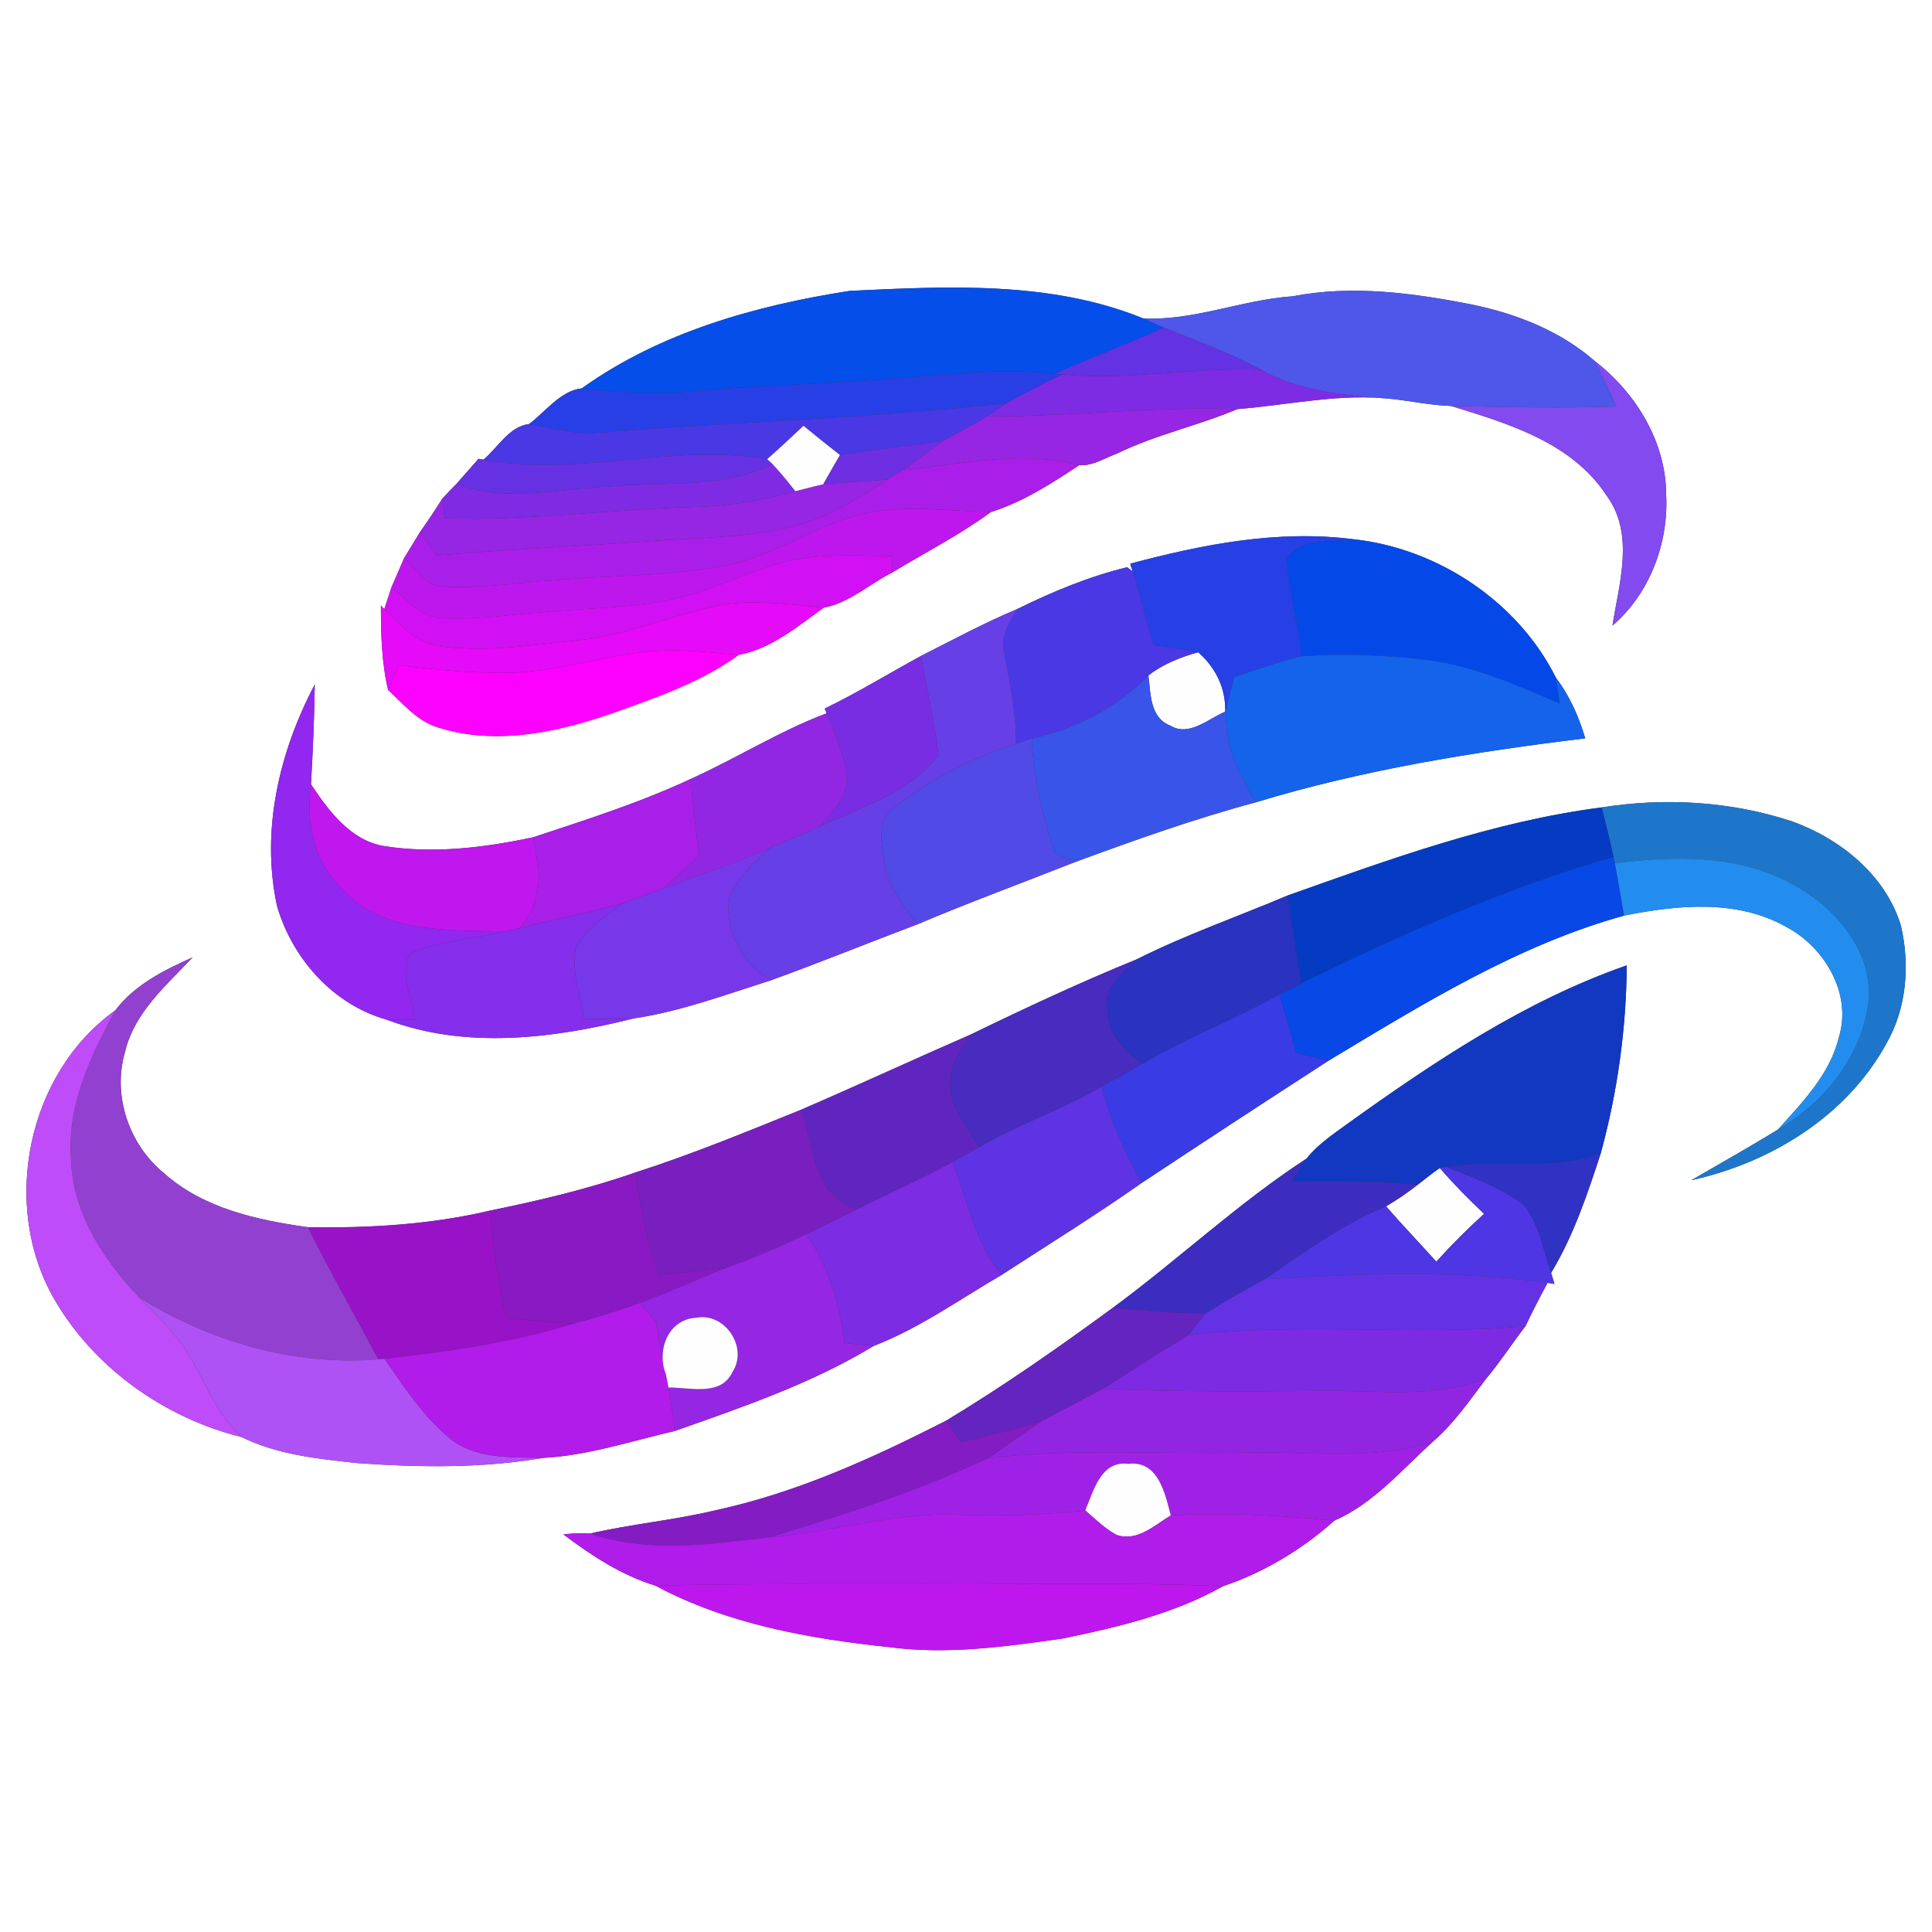 <?xml version="1.0" encoding="UTF-8" ?>
<!DOCTYPE svg PUBLIC "-//W3C//DTD SVG 1.1//EN" "http://www.w3.org/Graphics/SVG/1.1/DTD/svg11.dtd">
<svg width="250pt" height="250pt" viewBox="0 0 250 250" version="1.1" xmlns="http://www.w3.org/2000/svg">
<rect x="0" y="0" width="250" height="250" fill="#333333" stroke="none"/>
<g id="#ffffffff">
<path fill="#ffffff" opacity="1.00" d=" M 0.00 0.00 L 250.00 0.00 L 250.00 250.00 L 0.00 250.00 L 0.00 0.00 M 75.29 50.25 C 72.48 50.58 70.61 53.28 68.45 54.88 C 65.91 55.16 64.40 57.94 62.56 59.48 L 61.92 59.37 C 60.96 60.45 60.02 61.53 59.06 62.62 C 58.45 63.24 57.85 63.86 57.25 64.50 C 56.32 65.97 55.36 67.43 54.35 68.85 C 53.67 69.98 52.98 71.10 52.29 72.23 C 51.75 73.48 51.20 74.74 50.66 75.99 C 50.43 76.70 49.96 78.11 49.73 78.82 L 49.29 78.37 C 49.29 82.03 49.37 85.71 50.22 89.28 C 52.20 91.11 54.03 93.35 56.71 94.14 C 64.58 96.62 72.97 94.57 80.49 91.85 C 85.73 89.97 91.05 88.05 95.59 84.74 C 99.76 83.97 103.22 81.06 106.59 78.63 C 109.88 78.04 112.51 75.55 115.46 74.08 C 119.73 71.49 124.19 69.22 128.22 66.26 C 132.36 64.96 136.05 62.58 139.64 60.20 C 141.42 60.32 143.01 59.24 144.63 58.65 C 149.59 56.23 155.03 55.09 160.11 52.94 C 166.83 52.40 173.50 50.84 180.28 51.64 C 182.77 51.93 185.24 52.45 187.76 52.53 C 195.19 54.82 203.37 57.24 207.89 64.12 C 211.55 69.10 209.52 75.44 208.65 80.96 C 213.47 76.82 215.93 70.29 215.60 64.01 C 215.58 57.18 211.68 50.82 206.37 46.73 C 201.96 42.86 196.31 40.63 190.62 39.44 C 182.95 37.92 175.03 36.84 167.26 38.34 C 160.74 38.79 154.53 41.51 147.95 41.21 C 135.95 36.32 122.64 37.04 109.95 37.64 C 97.78 39.53 85.41 43.00 75.29 50.25 M 146.25 72.94 L 146.57 73.95 L 145.85 73.40 C 140.93 74.59 136.21 76.56 131.67 78.79 C 127.40 80.58 123.32 82.78 119.19 84.87 C 115.03 87.14 110.98 89.62 106.72 91.69 L 106.97 92.30 C 100.85 94.60 95.31 98.13 89.37 100.80 C 82.79 103.87 75.87 106.07 69.00 108.34 C 62.68 109.69 56.10 110.50 49.67 109.48 C 45.31 108.72 42.54 104.93 40.24 101.49 C 40.48 97.18 40.68 92.88 40.73 88.57 C 36.13 97.31 33.73 107.45 35.85 117.25 C 37.84 124.07 43.14 130.03 50.09 131.96 C 60.25 135.81 71.67 134.38 81.97 131.79 C 88.05 130.89 93.85 128.72 99.70 126.87 C 106.09 124.56 112.39 121.99 118.75 119.59 C 125.46 116.75 132.30 114.24 139.08 111.56 C 146.82 108.71 154.59 105.94 162.56 103.80 C 176.42 99.59 190.78 97.29 205.13 95.54 C 204.30 92.74 203.12 90.04 201.34 87.71 C 196.41 77.83 186.04 70.95 175.09 69.77 C 165.34 68.53 155.63 70.44 146.25 72.94 M 207.26 104.48 C 193.23 106.29 179.87 111.17 166.61 115.88 C 160.12 118.63 153.43 120.95 147.13 124.12 C 139.87 127.08 132.75 130.40 125.71 133.82 C 118.34 137.04 111.04 140.41 103.66 143.60 C 96.59 146.46 89.53 149.37 82.27 151.70 C 76.14 153.85 69.81 155.34 63.46 156.64 C 55.72 158.47 47.77 158.93 39.85 158.80 C 33.26 157.88 26.32 156.37 21.22 151.81 C 16.67 148.10 14.51 141.73 16.19 136.06 C 17.41 130.99 21.51 127.51 24.93 123.88 C 21.23 125.53 17.42 127.44 14.92 130.74 C 3.53 138.87 0.05 155.91 6.97 168.02 C 12.13 177.00 21.28 183.48 31.27 185.96 C 35.93 188.26 41.21 188.78 46.30 189.33 C 54.29 189.89 62.39 190.01 70.31 188.65 C 76.12 188.34 81.68 186.47 87.31 185.17 C 96.12 182.07 105.06 179.02 113.08 174.15 C 118.97 171.88 124.16 168.14 129.60 164.98 C 135.66 161.04 141.81 157.24 147.72 153.08 C 155.76 147.75 163.83 142.48 171.93 137.24 C 184.08 129.94 196.37 122.30 210.15 118.48 C 217.03 117.11 224.71 116.33 231.08 119.91 C 236.05 122.49 239.67 128.54 237.97 134.15 C 236.83 138.97 233.27 142.59 230.08 146.15 C 226.39 148.43 222.60 150.54 218.86 152.72 C 229.12 150.46 238.95 144.44 244.09 135.05 C 246.73 130.46 247.17 124.84 245.97 119.75 C 243.98 113.22 238.12 108.53 231.88 106.28 C 223.97 103.68 215.47 103.18 207.26 104.48 M 174.36 145.42 C 172.50 146.78 170.52 148.08 169.08 149.91 C 160.23 155.67 152.50 162.97 144.00 169.23 C 137.01 174.35 129.90 179.33 122.47 183.81 C 112.89 188.71 102.98 193.21 92.41 195.47 C 87.11 196.73 81.67 197.21 76.37 198.44 C 75.21 198.38 74.05 198.41 72.90 198.55 C 76.53 201.28 80.44 203.85 84.82 205.19 C 94.12 210.17 104.68 212.04 115.06 213.14 C 122.56 214.13 130.11 213.08 137.54 212.02 C 144.64 210.55 151.85 208.86 158.22 205.27 C 163.54 203.48 168.49 200.51 172.66 196.77 C 177.64 194.63 181.40 190.19 185.39 186.57 C 188.11 184.24 190.14 181.25 192.30 178.41 C 194.12 176.24 195.66 173.85 197.39 171.61 C 198.29 169.72 199.26 167.85 200.25 166.00 L 201.15 166.14 C 201.04 165.78 200.82 165.07 200.71 164.71 C 203.62 159.90 205.39 154.57 207.13 149.26 C 209.30 141.33 210.44 133.14 210.50 124.92 C 197.33 129.51 185.61 137.35 174.36 145.42 Z" />
</g>
<g id="#054ee9ff">
<path fill="#054ee9" opacity="1.00" d=" M 75.29 50.25 C 85.41 43.00 97.78 39.53 109.95 37.64 C 122.64 37.04 135.95 36.32 147.95 41.21 C 148.84 41.61 149.73 42.01 150.62 42.40 C 145.91 44.46 141.13 46.34 136.40 48.37 C 129.60 47.56 122.79 48.46 116.00 48.93 C 106.97 49.74 97.88 49.82 88.85 50.68 C 84.33 51.15 79.79 50.75 75.29 50.25 Z" />
</g>
<g id="#4e57e9ff">
<path fill="#4e57e9" opacity="1.00" d=" M 147.95 41.21 C 154.53 41.51 160.74 38.79 167.26 38.34 C 175.03 36.84 182.95 37.92 190.62 39.44 C 196.31 40.63 201.96 42.86 206.37 46.73 C 207.35 48.66 208.24 50.63 209.17 52.59 C 202.03 52.86 194.90 52.67 187.76 52.53 C 185.24 52.45 182.77 51.93 180.28 51.64 C 174.44 51.17 168.39 50.80 163.17 47.85 C 159.15 45.66 154.85 44.12 150.62 42.40 C 149.73 42.01 148.84 41.61 147.95 41.21 Z" />
</g>
<g id="#6332e3ff">
<path fill="#6332e3" opacity="1.00" d=" M 136.40 48.37 C 141.13 46.34 145.91 44.46 150.62 42.40 C 154.85 44.12 159.15 45.66 163.17 47.85 C 154.59 47.46 146.05 49.28 137.48 48.45 L 136.40 48.37 Z" />
</g>
<g id="#824aefff">
<path fill="#824aef" opacity="1.00" d=" M 206.37 46.73 C 211.68 50.82 215.58 57.18 215.60 64.01 C 215.93 70.29 213.47 76.82 208.65 80.96 C 209.52 75.44 211.55 69.10 207.89 64.12 C 203.37 57.24 195.19 54.82 187.76 52.53 C 194.90 52.67 202.03 52.86 209.17 52.59 C 208.24 50.63 207.35 48.66 206.37 46.73 Z" />
</g>
<g id="#283fe6ff">
<path fill="#283fe6" opacity="1.00" d=" M 116.00 48.93 C 122.79 48.46 129.60 47.56 136.40 48.37 L 137.48 48.45 C 135.02 49.61 132.61 50.88 130.21 52.17 C 112.53 54.19 94.72 54.56 77.00 56.04 C 74.10 56.17 71.28 55.39 68.45 54.88 C 70.61 53.28 72.48 50.58 75.29 50.25 C 79.79 50.75 84.33 51.15 88.85 50.68 C 97.88 49.82 106.97 49.74 116.00 48.93 Z" />
</g>
<g id="#7d2ce3ff">
<path fill="#7d2ce3" opacity="1.00" d=" M 137.48 48.45 C 146.05 49.28 154.59 47.46 163.17 47.85 C 168.39 50.80 174.44 51.17 180.28 51.64 C 173.50 50.84 166.83 52.40 160.11 52.94 C 149.30 52.56 138.55 53.91 127.76 53.89 C 128.57 53.31 129.39 52.74 130.21 52.17 C 132.61 50.88 135.02 49.61 137.48 48.45 Z" />
</g>
<g id="#4a38e4ff">
<path fill="#4a38e4" opacity="1.00" d=" M 77.00 56.04 C 94.72 54.56 112.53 54.19 130.21 52.17 C 129.39 52.74 128.57 53.31 127.76 53.89 C 125.87 54.97 123.95 56.02 122.03 57.05 C 117.60 57.75 113.13 58.17 108.70 58.89 C 107.10 57.65 105.53 56.38 103.97 55.10 C 102.42 56.56 100.87 58.01 99.27 59.42 C 87.06 57.31 74.74 61.79 62.56 59.48 C 64.40 57.94 65.91 55.16 68.45 54.88 C 71.28 55.39 74.10 56.17 77.00 56.04 Z" />
</g>
<g id="#9625e4ff">
<path fill="#9625e4" opacity="1.00" d=" M 127.76 53.89 C 138.55 53.91 149.30 52.56 160.11 52.94 C 155.03 55.09 149.59 56.23 144.63 58.65 C 143.01 59.24 141.42 60.32 139.64 60.20 C 132.12 58.19 124.41 60.07 116.86 60.85 C 118.60 59.60 120.26 58.25 122.03 57.05 C 123.95 56.02 125.87 54.97 127.76 53.89 Z" />
<path fill="#9625e4" opacity="1.00" d=" M 102.90 63.57 C 104.11 63.26 105.31 62.93 106.53 62.67 C 109.30 62.37 112.10 62.32 114.87 62.04 C 111.15 64.38 107.41 66.83 103.12 67.99 C 96.89 69.66 90.37 69.53 83.99 70.03 C 74.83 70.68 65.66 71.10 56.52 71.87 C 55.80 70.85 55.08 69.85 54.35 68.85 C 55.36 67.43 56.32 65.97 57.25 64.50 C 57.32 65.14 57.46 66.42 57.53 67.06 C 68.24 67.42 78.88 65.91 89.58 65.61 C 94.09 65.54 98.56 64.77 102.90 63.57 Z" />
</g>
<g id="#fefeffff">
<path fill="#fefeff" opacity="1.00" d=" M 99.27 59.42 C 100.87 58.01 102.42 56.56 103.97 55.10 C 105.53 56.38 107.10 57.65 108.70 58.89 C 107.97 60.14 107.24 61.40 106.53 62.67 C 105.31 62.93 104.11 63.26 102.90 63.57 C 101.95 62.35 100.98 61.15 99.92 60.03 L 99.27 59.42 Z" />
<path fill="#fefeff" opacity="1.00" d=" M 148.60 87.41 C 150.49 85.92 152.74 85.05 155.04 84.40 C 157.29 86.35 158.64 89.08 158.54 92.09 C 156.35 93.01 153.85 95.38 151.43 93.89 C 148.78 92.89 148.91 89.73 148.60 87.41 Z" />
<path fill="#fefeff" opacity="1.00" d=" M 183.47 153.29 C 184.40 152.56 185.33 151.81 186.31 151.14 C 188.10 153.22 190.04 155.18 192.04 157.07 C 189.88 159.03 187.81 161.09 185.86 163.26 C 183.71 160.85 181.46 158.54 179.36 156.09 C 180.80 155.26 182.16 154.31 183.47 153.29 Z" />
</g>
<g id="#6e2fe3ff">
<path fill="#6e2fe3" opacity="1.00" d=" M 108.70 58.89 C 113.13 58.17 117.60 57.75 122.03 57.05 C 120.26 58.25 118.60 59.60 116.86 60.85 C 116.36 61.15 115.37 61.75 114.87 62.04 C 112.10 62.32 109.30 62.37 106.53 62.67 C 107.24 61.40 107.97 60.14 108.70 58.89 Z" />
</g>
<g id="#6631e3ff">
<path fill="#6631e3" opacity="1.00" d=" M 61.92 59.37 L 62.56 59.48 C 74.74 61.79 87.06 57.31 99.27 59.42 L 99.92 60.03 C 93.45 63.39 85.99 62.23 79.00 62.96 C 72.36 63.16 65.50 65.12 59.06 62.62 C 60.02 61.53 60.96 60.45 61.92 59.37 Z" />
</g>
<g id="#aa1ee9ff">
<path fill="#aa1ee9" opacity="1.00" d=" M 116.86 60.85 C 124.41 60.07 132.12 58.19 139.64 60.20 C 136.05 62.58 132.36 64.96 128.22 66.26 C 122.90 66.15 117.52 65.34 112.25 66.39 C 105.89 67.64 100.58 71.83 94.22 73.11 C 86.90 74.60 79.38 74.40 71.97 75.07 C 67.02 75.36 62.07 76.22 57.11 75.88 C 54.91 75.76 53.77 73.55 52.29 72.23 C 52.98 71.10 53.67 69.98 54.35 68.85 C 55.08 69.85 55.80 70.85 56.52 71.87 C 65.66 71.10 74.83 70.68 83.99 70.03 C 90.37 69.53 96.89 69.66 103.12 67.99 C 107.41 66.83 111.15 64.38 114.87 62.04 C 115.37 61.75 116.36 61.15 116.86 60.85 Z" />
</g>
<g id="#7f2be3ff">
<path fill="#7f2be3" opacity="1.00" d=" M 99.92 60.03 C 100.98 61.15 101.95 62.35 102.90 63.57 C 98.56 64.77 94.09 65.54 89.58 65.61 C 78.88 65.91 68.24 67.42 57.53 67.06 C 57.46 66.42 57.32 65.14 57.25 64.50 C 57.85 63.86 58.45 63.24 59.06 62.62 C 65.50 65.12 72.36 63.16 79.00 62.96 C 85.99 62.23 93.45 63.39 99.92 60.03 Z" />
</g>
<g id="#be17eeff">
<path fill="#be17ee" opacity="1.00" d=" M 94.22 73.11 C 100.58 71.83 105.89 67.64 112.25 66.39 C 117.52 65.34 122.90 66.15 128.22 66.26 C 124.19 69.22 119.73 71.49 115.46 74.08 C 115.47 73.55 115.48 72.49 115.49 71.96 C 111.70 71.91 107.89 71.70 104.12 72.20 C 98.32 72.97 93.23 76.16 87.56 77.42 C 81.80 78.72 75.87 78.66 70.02 79.23 C 65.69 79.55 61.36 80.25 57.01 79.97 C 54.35 79.82 52.61 77.50 50.66 75.99 C 51.20 74.74 51.75 73.48 52.29 72.23 C 53.77 73.55 54.91 75.76 57.11 75.88 C 62.07 76.22 67.02 75.36 71.97 75.07 C 79.38 74.40 86.90 74.60 94.22 73.11 Z" />
<path fill="#be17ee" opacity="1.00" d=" M 84.82 205.19 C 96.55 204.88 108.28 205.03 120.00 204.99 C 132.74 205.07 145.49 204.69 158.22 205.27 C 151.85 208.86 144.64 210.55 137.54 212.02 C 130.11 213.08 122.56 214.13 115.06 213.14 C 104.68 212.04 94.12 210.17 84.82 205.19 Z" />
</g>
<g id="#2640e6ff">
<path fill="#2640e6" opacity="1.00" d=" M 146.25 72.94 C 155.63 70.44 165.34 68.53 175.09 69.77 C 172.31 70.27 168.09 69.53 166.51 72.37 C 166.85 76.59 167.97 80.71 168.47 84.91 C 165.51 85.63 162.63 86.64 159.74 87.60 C 159.40 88.87 159.06 90.14 158.74 91.41 L 158.54 92.09 C 158.64 89.08 157.29 86.35 155.04 84.40 C 153.12 84.03 151.19 83.76 149.26 83.47 C 148.37 80.29 147.57 77.09 146.57 73.95 L 146.25 72.94 Z" />
</g>
<g id="#0449e7ff">
<path fill="#0449e7" opacity="1.00" d=" M 166.51 72.37 C 168.09 69.53 172.31 70.27 175.09 69.77 C 186.04 70.95 196.41 77.83 201.34 87.71 C 201.51 88.81 201.67 89.91 201.81 91.02 C 196.26 88.67 190.66 86.14 184.63 85.39 C 179.27 84.74 173.85 84.58 168.47 84.91 C 167.97 80.71 166.85 76.59 166.51 72.37 Z" />
</g>
<g id="#d110f3ff">
<path fill="#d110f3" opacity="1.00" d=" M 87.56 77.42 C 93.23 76.16 98.32 72.97 104.12 72.20 C 107.89 71.70 111.70 71.91 115.49 71.96 C 115.48 72.49 115.47 73.55 115.46 74.08 C 112.51 75.55 109.88 78.04 106.59 78.63 C 101.88 78.20 97.08 77.42 92.39 78.48 C 86.53 79.76 80.95 82.24 74.93 82.84 C 69.08 83.45 63.15 84.40 57.26 83.68 C 54.09 83.39 51.85 80.93 49.73 78.82 C 49.96 78.11 50.43 76.70 50.66 75.99 C 52.61 77.50 54.35 79.82 57.01 79.97 C 61.36 80.25 65.69 79.55 70.02 79.23 C 75.87 78.66 81.80 78.72 87.56 77.42 Z" />
</g>
<g id="#4938e4ff">
<path fill="#4938e4" opacity="1.00" d=" M 131.67 78.79 C 136.21 76.56 140.93 74.59 145.85 73.40 L 146.57 73.95 C 147.57 77.09 148.37 80.29 149.26 83.47 C 151.19 83.76 153.12 84.03 155.04 84.40 C 152.74 85.05 150.49 85.92 148.60 87.41 C 144.51 91.61 139.21 94.33 133.50 95.57 C 132.99 95.74 131.97 96.09 131.46 96.26 C 131.53 92.21 130.61 88.27 129.91 84.32 C 129.40 82.28 130.70 80.46 131.67 78.79 Z" />
</g>
<g id="#e50af8ff">
<path fill="#e50af8" opacity="1.00" d=" M 49.29 78.37 L 49.73 78.82 C 51.85 80.93 54.09 83.39 57.26 83.68 C 63.15 84.40 69.08 83.45 74.93 82.84 C 80.95 82.24 86.53 79.76 92.39 78.48 C 97.08 77.42 101.88 78.20 106.59 78.63 C 103.22 81.06 99.76 83.97 95.59 84.74 C 92.40 84.50 89.22 84.07 86.02 84.18 C 79.25 84.38 72.79 86.90 66.02 87.06 C 61.19 87.14 56.37 86.67 51.58 86.09 C 51.24 86.89 50.56 88.48 50.22 89.28 C 49.37 85.71 49.29 82.03 49.29 78.37 Z" />
</g>
<g id="#673fe6ff">
<path fill="#673fe6" opacity="1.00" d=" M 119.19 84.87 C 123.32 82.78 127.40 80.58 131.67 78.79 C 130.70 80.46 129.40 82.28 129.91 84.32 C 130.61 88.27 131.53 92.21 131.46 96.26 C 125.78 98.13 120.28 100.83 115.62 104.61 C 113.41 106.20 114.09 109.15 114.39 111.45 C 114.76 114.63 116.87 117.14 118.75 119.59 C 112.39 121.99 106.09 124.56 99.70 126.87 C 96.11 124.62 93.73 120.55 94.36 116.26 C 95.39 113.56 97.60 111.54 99.72 109.68 C 101.79 108.75 103.90 107.93 105.97 107.00 C 111.38 104.48 117.67 102.63 121.43 97.71 C 120.99 93.38 119.85 89.16 119.19 84.87 Z" />
</g>
<g id="#fd01ffff">
<path fill="#fd01ff" opacity="1.00" d=" M 66.02 87.06 C 72.79 86.90 79.25 84.38 86.02 84.18 C 89.22 84.07 92.40 84.50 95.59 84.74 C 91.05 88.05 85.73 89.97 80.49 91.85 C 72.97 94.57 64.58 96.62 56.71 94.14 C 54.03 93.35 52.20 91.11 50.22 89.28 C 50.56 88.48 51.24 86.89 51.58 86.09 C 56.37 86.67 61.19 87.14 66.02 87.06 Z" />
</g>
<g id="#782de3ff">
<path fill="#782de3" opacity="1.00" d=" M 106.72 91.69 C 110.98 89.62 115.03 87.14 119.19 84.87 C 119.85 89.16 120.99 93.38 121.43 97.71 C 117.67 102.63 111.38 104.48 105.97 107.00 C 107.47 105.29 109.34 103.51 109.58 101.12 C 109.50 98.01 108.07 95.15 106.97 92.30 L 106.72 91.69 Z" />
</g>
<g id="#1563ebff">
<path fill="#1563eb" opacity="1.00" d=" M 159.74 87.60 C 162.63 86.64 165.51 85.63 168.47 84.91 C 173.85 84.58 179.27 84.74 184.63 85.39 C 190.66 86.14 196.26 88.67 201.81 91.02 C 201.67 89.91 201.51 88.81 201.34 87.71 C 203.12 90.04 204.30 92.74 205.13 95.54 C 190.78 97.29 176.42 99.59 162.56 103.80 C 160.21 100.11 158.21 95.92 158.74 91.41 C 159.06 90.14 159.40 88.87 159.74 87.60 Z" />
</g>
<g id="#3854e9ff">
<path fill="#3854e9" opacity="1.00" d=" M 133.50 95.57 C 139.21 94.33 144.51 91.61 148.60 87.41 C 148.91 89.73 148.78 92.89 151.43 93.89 C 153.85 95.38 156.35 93.01 158.54 92.09 L 158.74 91.41 C 158.21 95.92 160.21 100.11 162.56 103.80 C 154.59 105.94 146.82 108.71 139.08 111.56 C 138.43 111.26 137.12 110.67 136.47 110.37 C 134.89 105.58 133.72 100.63 133.50 95.57 Z" />
</g>
<g id="#9227efff">
<path fill="#9227ef" opacity="1.00" d=" M 35.85 117.25 C 33.73 107.45 36.13 97.31 40.73 88.57 C 40.68 92.88 40.48 97.18 40.24 101.49 C 39.58 106.28 40.52 111.42 44.12 114.88 C 49.38 120.90 58.12 120.32 65.37 120.53 C 61.30 121.43 57.06 121.78 53.15 123.30 C 51.51 125.85 53.41 129.17 53.64 131.97 C 52.46 131.98 51.28 131.98 50.09 131.96 C 43.14 130.03 37.84 124.07 35.85 117.25 Z" />
</g>
<g id="#9227e3ff">
<path fill="#9227e3" opacity="1.00" d=" M 89.37 100.80 C 95.31 98.13 100.85 94.60 106.97 92.30 C 108.07 95.15 109.50 98.01 109.58 101.12 C 109.34 103.51 107.47 105.29 105.97 107.00 C 103.90 107.93 101.79 108.75 99.72 109.68 C 95.19 111.66 90.51 113.25 85.87 114.93 C 87.42 113.56 88.91 112.12 90.43 110.71 C 90.04 107.41 89.67 104.11 89.37 100.80 Z" />
</g>
<g id="#524ae7ff">
<path fill="#524ae7" opacity="1.00" d=" M 115.62 104.61 C 120.28 100.83 125.78 98.13 131.46 96.26 C 131.97 96.09 132.99 95.74 133.50 95.57 C 133.72 100.63 134.89 105.58 136.47 110.37 C 137.12 110.67 138.43 111.26 139.08 111.56 C 132.30 114.24 125.46 116.75 118.75 119.59 C 116.87 117.14 114.76 114.63 114.39 111.45 C 114.09 109.15 113.41 106.20 115.62 104.61 Z" />
</g>
<g id="#a81fe8ff">
<path fill="#a81fe8" opacity="1.00" d=" M 69.00 108.34 C 75.87 106.07 82.79 103.87 89.37 100.80 C 89.67 104.11 90.04 107.41 90.43 110.71 C 88.91 112.12 87.42 113.56 85.87 114.93 C 84.20 115.59 82.52 116.20 80.83 116.80 C 76.32 118.13 71.68 118.96 67.13 120.15 C 70.31 116.95 69.83 112.37 69.00 108.34 Z" />
</g>
<g id="#bf17eeff">
<path fill="#bf17ee" opacity="1.00" d=" M 44.12 114.88 C 40.52 111.42 39.58 106.28 40.24 101.49 C 42.54 104.93 45.31 108.72 49.67 109.48 C 56.10 110.50 62.68 109.69 69.00 108.34 C 69.83 112.37 70.31 116.95 67.13 120.15 C 66.69 120.24 65.81 120.43 65.37 120.53 C 58.12 120.32 49.38 120.90 44.12 114.88 Z" />
</g>
<g id="#1e76caff">
<path fill="#1e76ca" opacity="1.00" d=" M 207.26 104.48 C 215.47 103.18 223.97 103.68 231.88 106.28 C 238.12 108.53 243.98 113.22 245.97 119.75 C 247.17 124.84 246.73 130.46 244.09 135.05 C 238.95 144.44 229.12 150.46 218.86 152.72 C 222.60 150.54 226.39 148.43 230.08 146.15 C 236.04 142.68 240.87 136.73 241.77 129.76 C 242.47 123.02 237.35 117.22 231.71 114.29 C 224.75 110.52 216.57 110.76 208.96 111.70 L 208.79 110.88 C 208.33 108.74 207.79 106.61 207.26 104.48 Z" />
</g>
<g id="#053bc3ff">
<path fill="#053bc3" opacity="1.00" d=" M 166.61 115.88 C 179.87 111.17 193.23 106.29 207.26 104.48 C 207.79 106.61 208.33 108.74 208.79 110.88 C 194.79 114.92 181.45 120.85 168.40 127.24 C 167.77 123.46 167.16 119.67 166.61 115.88 Z" />
</g>
<g id="#7738eaff">
<path fill="#7738ea" opacity="1.00" d=" M 85.87 114.93 C 90.51 113.25 95.19 111.66 99.72 109.68 C 97.60 111.54 95.39 113.56 94.36 116.26 C 93.73 120.55 96.11 124.62 99.70 126.87 C 93.85 128.72 88.05 130.89 81.97 131.79 C 79.82 131.88 77.68 131.84 75.54 131.83 C 75.08 128.76 73.90 125.62 74.55 122.52 C 76.01 120.03 78.46 118.34 80.83 116.80 C 82.52 116.20 84.20 115.59 85.87 114.93 Z" />
</g>
<g id="#0748e7ff">
<path fill="#0748e7" opacity="1.00" d=" M 168.40 127.24 C 181.45 120.85 194.79 114.92 208.79 110.88 L 208.96 111.70 C 209.39 113.96 209.76 116.22 210.15 118.48 C 196.37 122.30 184.08 129.94 171.93 137.24 C 170.52 136.91 169.11 136.58 167.70 136.24 C 167.03 133.71 166.31 131.20 165.56 128.69 C 166.50 128.20 167.45 127.72 168.40 127.24 Z" />
</g>
<g id="#238defff">
<path fill="#238def" opacity="1.00" d=" M 208.96 111.70 C 216.57 110.76 224.75 110.52 231.71 114.29 C 237.35 117.22 242.47 123.02 241.77 129.76 C 240.87 136.73 236.04 142.68 230.08 146.15 C 233.27 142.59 236.83 138.97 237.97 134.15 C 239.67 128.54 236.05 122.49 231.08 119.91 C 224.71 116.33 217.03 117.11 210.15 118.48 C 209.76 116.22 209.39 113.96 208.96 111.70 Z" />
</g>
<g id="#2a32c0ff">
<path fill="#2a32c0" opacity="1.00" d=" M 147.13 124.12 C 153.43 120.95 160.12 118.63 166.61 115.88 C 167.16 119.67 167.77 123.46 168.40 127.24 C 167.45 127.72 166.50 128.20 165.56 128.69 C 159.78 131.92 153.55 134.27 147.85 137.65 C 145.49 135.98 143.22 133.75 143.29 130.62 C 142.70 127.76 145.30 125.83 147.13 124.12 Z" />
</g>
<g id="#852eecff">
<path fill="#852eec" opacity="1.00" d=" M 67.13 120.15 C 71.68 118.96 76.32 118.13 80.83 116.80 C 78.46 118.34 76.01 120.03 74.55 122.52 C 73.90 125.62 75.08 128.76 75.54 131.83 C 77.68 131.84 79.82 131.88 81.97 131.79 C 71.67 134.38 60.25 135.81 50.09 131.96 C 51.28 131.98 52.46 131.98 53.64 131.97 C 53.41 129.17 51.51 125.85 53.15 123.30 C 57.06 121.78 61.30 121.43 65.37 120.53 C 65.81 120.43 66.69 120.24 67.13 120.15 Z" />
</g>
<g id="#9240cfff">
<path fill="#9240cf" opacity="1.00" d=" M 14.92 130.74 C 17.42 127.44 21.23 125.53 24.93 123.88 C 21.51 127.51 17.41 130.99 16.19 136.06 C 14.51 141.73 16.67 148.10 21.22 151.81 C 26.32 156.37 33.26 157.88 39.85 158.80 C 42.70 164.59 45.95 170.17 48.95 175.89 C 38.07 176.78 27.25 173.62 18.04 167.92 C 13.39 163.03 9.35 156.88 9.19 149.92 C 8.66 143.04 11.74 136.62 14.92 130.74 Z" />
</g>
<g id="#482bbfff">
<path fill="#482bbf" opacity="1.00" d=" M 125.71 133.82 C 132.75 130.40 139.87 127.08 147.13 124.12 C 145.30 125.83 142.70 127.76 143.29 130.62 C 143.22 133.75 145.49 135.98 147.85 137.65 C 146.08 138.64 144.31 139.63 142.53 140.62 C 137.45 143.61 131.79 145.46 126.70 148.46 C 125.03 145.87 122.85 143.22 122.93 139.95 C 122.94 137.61 124.39 135.63 125.71 133.82 Z" />
</g>
<g id="#1238c1ff">
<path fill="#1238c1" opacity="1.00" d=" M 174.36 145.42 C 185.61 137.35 197.33 129.51 210.50 124.92 C 210.44 133.14 209.30 141.33 207.13 149.26 C 200.69 151.66 193.80 149.73 187.19 151.02 L 186.31 151.14 C 185.33 151.81 184.40 152.56 183.47 153.29 C 178.04 152.83 172.59 152.81 167.15 152.90 C 167.78 151.90 168.41 150.89 169.08 149.91 C 170.52 148.08 172.50 146.78 174.36 145.42 Z" />
</g>
<g id="#393be5ff">
<path fill="#393be5" opacity="1.00" d=" M 147.85 137.65 C 153.55 134.27 159.78 131.92 165.56 128.69 C 166.31 131.20 167.03 133.71 167.70 136.24 C 169.11 136.58 170.52 136.91 171.93 137.24 C 163.83 142.48 155.76 147.75 147.72 153.08 C 145.57 149.11 143.68 144.99 142.53 140.62 C 144.31 139.63 146.08 138.64 147.85 137.65 Z" />
</g>
<g id="#be4cf9ff">
<path fill="#be4cf9" opacity="1.00" d=" M 6.97 168.02 C 0.05 155.91 3.53 138.87 14.92 130.74 C 11.74 136.62 8.66 143.04 9.19 149.92 C 9.35 156.88 13.39 163.03 18.04 167.92 C 20.50 170.40 23.08 172.86 24.81 175.94 C 26.79 179.38 28.26 183.23 31.27 185.96 C 21.28 183.48 12.13 177.00 6.97 168.02 Z" />
</g>
<g id="#6125bfff">
<path fill="#6125bf" opacity="1.00" d=" M 103.66 143.60 C 111.04 140.41 118.34 137.04 125.71 133.82 C 124.39 135.63 122.94 137.61 122.93 139.95 C 122.85 143.22 125.03 145.87 126.70 148.46 C 125.54 149.11 124.39 149.76 123.22 150.39 C 119.18 152.61 114.94 154.42 110.83 156.52 C 105.27 154.74 105.21 148.29 103.66 143.60 Z" />
</g>
<g id="#5d33e4ff">
<path fill="#5d33e4" opacity="1.00" d=" M 126.70 148.46 C 131.79 145.46 137.45 143.61 142.53 140.62 C 143.68 144.99 145.57 149.11 147.72 153.08 C 141.81 157.24 135.66 161.04 129.60 164.98 C 126.15 160.77 125.16 155.33 123.22 150.39 C 124.39 149.76 125.54 149.11 126.70 148.46 Z" />
</g>
<g id="#791fbfff">
<path fill="#791fbf" opacity="1.00" d=" M 82.27 151.70 C 89.53 149.37 96.59 146.46 103.66 143.60 C 105.21 148.29 105.27 154.74 110.83 156.52 C 108.66 157.59 106.50 158.67 104.32 159.71 C 100.98 161.31 97.58 162.78 94.09 164.02 C 91.15 164.41 88.20 164.65 85.25 164.97 C 83.78 160.66 82.73 156.23 82.27 151.70 Z" />
</g>
<g id="#2f32c2ff">
<path fill="#2f32c2" opacity="1.00" d=" M 187.19 151.02 C 193.80 149.73 200.69 151.66 207.13 149.26 C 205.39 154.57 203.62 159.90 200.71 164.71 C 199.65 161.75 199.19 158.39 197.13 155.91 C 194.17 153.67 190.62 152.38 187.19 151.02 Z" />
</g>
<g id="#3c2dc0ff">
<path fill="#3c2dc0" opacity="1.00" d=" M 144.00 169.23 C 152.50 162.97 160.23 155.67 169.08 149.91 C 168.41 150.89 167.78 151.90 167.15 152.90 C 172.59 152.81 178.04 152.83 183.47 153.29 C 182.16 154.31 180.80 155.26 179.36 156.09 C 173.69 158.49 168.71 162.07 163.67 165.54 C 161.09 166.92 158.54 168.37 156.06 169.93 C 152.03 169.95 148.01 169.60 144.00 169.23 Z" />
</g>
<g id="#7c2ce3ff">
<path fill="#7c2ce3" opacity="1.00" d=" M 110.83 156.52 C 114.94 154.42 119.18 152.61 123.22 150.39 C 125.16 155.33 126.15 160.77 129.60 164.98 C 124.16 168.14 118.97 171.88 113.08 174.15 C 111.82 174.05 110.55 173.93 109.29 173.79 C 108.61 168.81 107.26 163.86 104.32 159.71 C 106.50 158.67 108.66 157.59 110.83 156.52 Z" />
</g>
<g id="#4f36e4ff">
<path fill="#4f36e4" opacity="1.00" d=" M 186.31 151.14 L 187.19 151.02 C 190.62 152.38 194.17 153.67 197.13 155.91 C 199.19 158.39 199.65 161.75 200.71 164.71 C 200.82 165.07 201.04 165.78 201.15 166.14 L 200.25 166.00 C 188.15 164.29 175.82 164.81 163.67 165.54 C 168.71 162.07 173.69 158.49 179.36 156.09 C 181.46 158.54 183.71 160.85 185.86 163.26 C 187.81 161.09 189.88 159.03 192.04 157.07 C 190.04 155.18 188.10 153.22 186.31 151.14 Z" />
</g>
<g id="#8919c3ff">
<path fill="#8919c3" opacity="1.00" d=" M 63.46 156.64 C 69.81 155.34 76.14 153.85 82.27 151.70 C 82.73 156.23 83.78 160.66 85.25 164.97 C 88.20 164.65 91.15 164.41 94.09 164.02 C 90.31 165.51 86.61 167.22 82.79 168.61 C 79.96 169.62 77.10 170.53 74.19 171.29 C 71.29 171.09 68.39 170.80 65.49 170.59 C 64.52 165.99 63.74 161.34 63.46 156.64 Z" />
</g>
<g id="#9813c7ff">
<path fill="#9813c7" opacity="1.00" d=" M 39.85 158.80 C 47.77 158.93 55.72 158.47 63.46 156.64 C 63.74 161.34 64.52 165.99 65.49 170.59 C 68.39 170.80 71.29 171.09 74.19 171.29 C 66.25 173.76 57.99 174.90 49.76 175.83 L 48.95 175.89 C 45.95 170.17 42.70 164.59 39.85 158.80 Z" />
</g>
<g id="#9526e3ff">
<path fill="#9526e3" opacity="1.00" d=" M 94.09 164.02 C 97.58 162.78 100.98 161.31 104.32 159.71 C 107.26 163.86 108.61 168.81 109.29 173.79 C 110.55 173.93 111.82 174.05 113.08 174.15 C 105.06 179.02 96.12 182.07 87.31 185.17 C 87.07 183.29 86.84 181.41 86.50 179.55 C 89.29 179.51 93.29 180.75 94.79 177.52 C 96.85 174.36 93.81 169.77 90.06 170.52 C 86.46 170.71 84.93 174.76 86.16 177.79 C 85.65 175.58 85.22 173.36 84.89 171.12 C 84.20 170.28 83.50 169.44 82.79 168.61 C 86.61 167.22 90.31 165.51 94.09 164.02 Z" />
</g>
<g id="#6432e4ff">
<path fill="#6432e4" opacity="1.00" d=" M 163.67 165.54 C 175.82 164.81 188.15 164.29 200.25 166.00 C 199.26 167.85 198.29 169.72 197.39 171.61 C 182.87 172.90 168.24 171.06 153.74 172.79 C 154.53 171.84 155.27 170.87 156.06 169.93 C 158.54 168.37 161.09 166.92 163.67 165.54 Z" />
</g>
<g id="#ae52f5ff">
<path fill="#ae52f5" opacity="1.00" d=" M 18.04 167.92 C 27.25 173.62 38.07 176.78 48.95 175.89 L 49.76 175.83 C 52.24 179.41 54.67 183.13 58.02 185.97 C 61.38 188.87 66.15 188.55 70.31 188.65 C 62.39 190.01 54.29 189.89 46.30 189.33 C 41.21 188.78 35.93 188.26 31.27 185.96 C 28.26 183.23 26.79 179.38 24.81 175.94 C 23.08 172.86 20.50 170.40 18.04 167.92 Z" />
</g>
<g id="#b11ceaff">
<path fill="#b11cea" opacity="1.00" d=" M 74.19 171.29 C 77.10 170.53 79.96 169.62 82.79 168.61 C 83.50 169.44 84.20 170.28 84.89 171.12 C 85.22 173.36 85.65 175.58 86.16 177.79 C 86.24 178.23 86.41 179.11 86.50 179.55 C 86.84 181.41 87.07 183.29 87.31 185.17 C 81.68 186.47 76.12 188.34 70.31 188.65 C 66.15 188.55 61.38 188.87 58.02 185.97 C 54.67 183.13 52.24 179.41 49.76 175.83 C 57.99 174.90 66.25 173.76 74.19 171.29 Z" />
</g>
<g id="#6424bfff">
<path fill="#6424bf" opacity="1.00" d=" M 144.00 169.23 C 148.01 169.60 152.03 169.95 156.06 169.93 C 155.27 170.87 154.53 171.84 153.74 172.79 C 150.03 175.04 146.40 177.42 142.73 179.72 C 140.10 181.08 137.49 182.46 134.88 183.85 C 131.40 184.96 127.83 185.72 124.30 186.65 C 123.69 185.70 123.08 184.76 122.47 183.81 C 129.90 179.33 137.01 174.35 144.00 169.23 Z" />
</g>
<g id="#fffeffff">
<path fill="#fffeff" opacity="1.00" d=" M 86.16 177.79 C 84.93 174.76 86.46 170.71 90.06 170.52 C 93.81 169.77 96.85 174.36 94.79 177.52 C 93.29 180.75 89.29 179.51 86.50 179.55 C 86.41 179.11 86.24 178.23 86.16 177.79 Z" />
</g>
<g id="#7c2be3ff">
<path fill="#7c2be3" opacity="1.00" d=" M 153.74 172.79 C 168.24 171.06 182.87 172.90 197.39 171.61 C 195.66 173.85 194.12 176.24 192.30 178.41 C 185.49 181.02 178.10 179.86 171.00 179.98 C 161.57 180.06 152.15 180.12 142.73 179.72 C 146.40 177.42 150.03 175.04 153.74 172.79 Z" />
</g>
<g id="#9126e2ff">
<path fill="#9126e2" opacity="1.00" d=" M 171.00 179.98 C 178.10 179.86 185.49 181.02 192.30 178.41 C 190.14 181.25 188.11 184.24 185.39 186.57 C 177.49 189.09 169.12 187.74 160.99 187.98 C 149.92 188.21 138.79 187.35 127.77 188.73 C 130.19 187.18 132.45 185.40 134.88 183.85 C 137.49 182.46 140.10 181.08 142.73 179.72 C 152.15 180.12 161.57 180.06 171.00 179.98 Z" />
</g>
<g id="#831cc3ff">
<path fill="#831cc3" opacity="1.00" d=" M 92.41 195.47 C 102.98 193.21 112.89 188.71 122.47 183.81 C 123.08 184.76 123.69 185.70 124.30 186.65 C 127.83 185.72 131.40 184.96 134.88 183.85 C 132.45 185.40 130.19 187.18 127.77 188.73 C 118.76 192.98 109.26 195.96 99.77 198.89 C 92.01 199.82 83.96 201.03 76.37 198.44 C 81.67 197.21 87.11 196.73 92.41 195.47 Z" />
</g>
<g id="#a021e6ff">
<path fill="#a021e6" opacity="1.00" d=" M 160.99 187.98 C 169.12 187.74 177.49 189.09 185.39 186.57 C 181.40 190.19 177.64 194.63 172.66 196.77 C 165.63 196.08 158.57 195.67 151.50 196.10 C 150.75 193.25 149.89 188.96 146.00 189.42 C 142.42 188.98 141.52 192.93 140.43 195.45 C 134.97 196.04 129.47 196.21 123.99 196.00 C 115.79 195.67 107.89 198.24 99.77 198.89 C 109.26 195.96 118.76 192.98 127.77 188.73 C 138.79 187.35 149.92 188.21 160.99 187.98 Z" />
</g>
<g id="#fefdffff">
<path fill="#fefdff" opacity="1.00" d=" M 140.43 195.45 C 141.52 192.93 142.42 188.98 146.00 189.42 C 149.89 188.96 150.75 193.25 151.50 196.10 C 149.38 197.37 147.14 199.55 144.46 198.61 C 142.95 197.79 141.72 196.56 140.43 195.45 Z" />
</g>
<g id="#b01ceaff">
<path fill="#b01cea" opacity="1.00" d=" M 123.99 196.00 C 129.47 196.21 134.97 196.04 140.43 195.45 C 141.72 196.56 142.95 197.79 144.46 198.61 C 147.14 199.55 149.38 197.37 151.50 196.10 C 158.57 195.67 165.63 196.08 172.66 196.77 C 168.49 200.51 163.54 203.48 158.22 205.27 C 145.49 204.69 132.74 205.07 120.00 204.99 C 108.28 205.03 96.55 204.88 84.82 205.19 C 80.44 203.85 76.53 201.28 72.90 198.55 C 74.05 198.41 75.21 198.38 76.37 198.44 C 83.96 201.03 92.01 199.82 99.77 198.89 C 107.89 198.24 115.79 195.67 123.99 196.00 Z" />
</g>
</svg>
